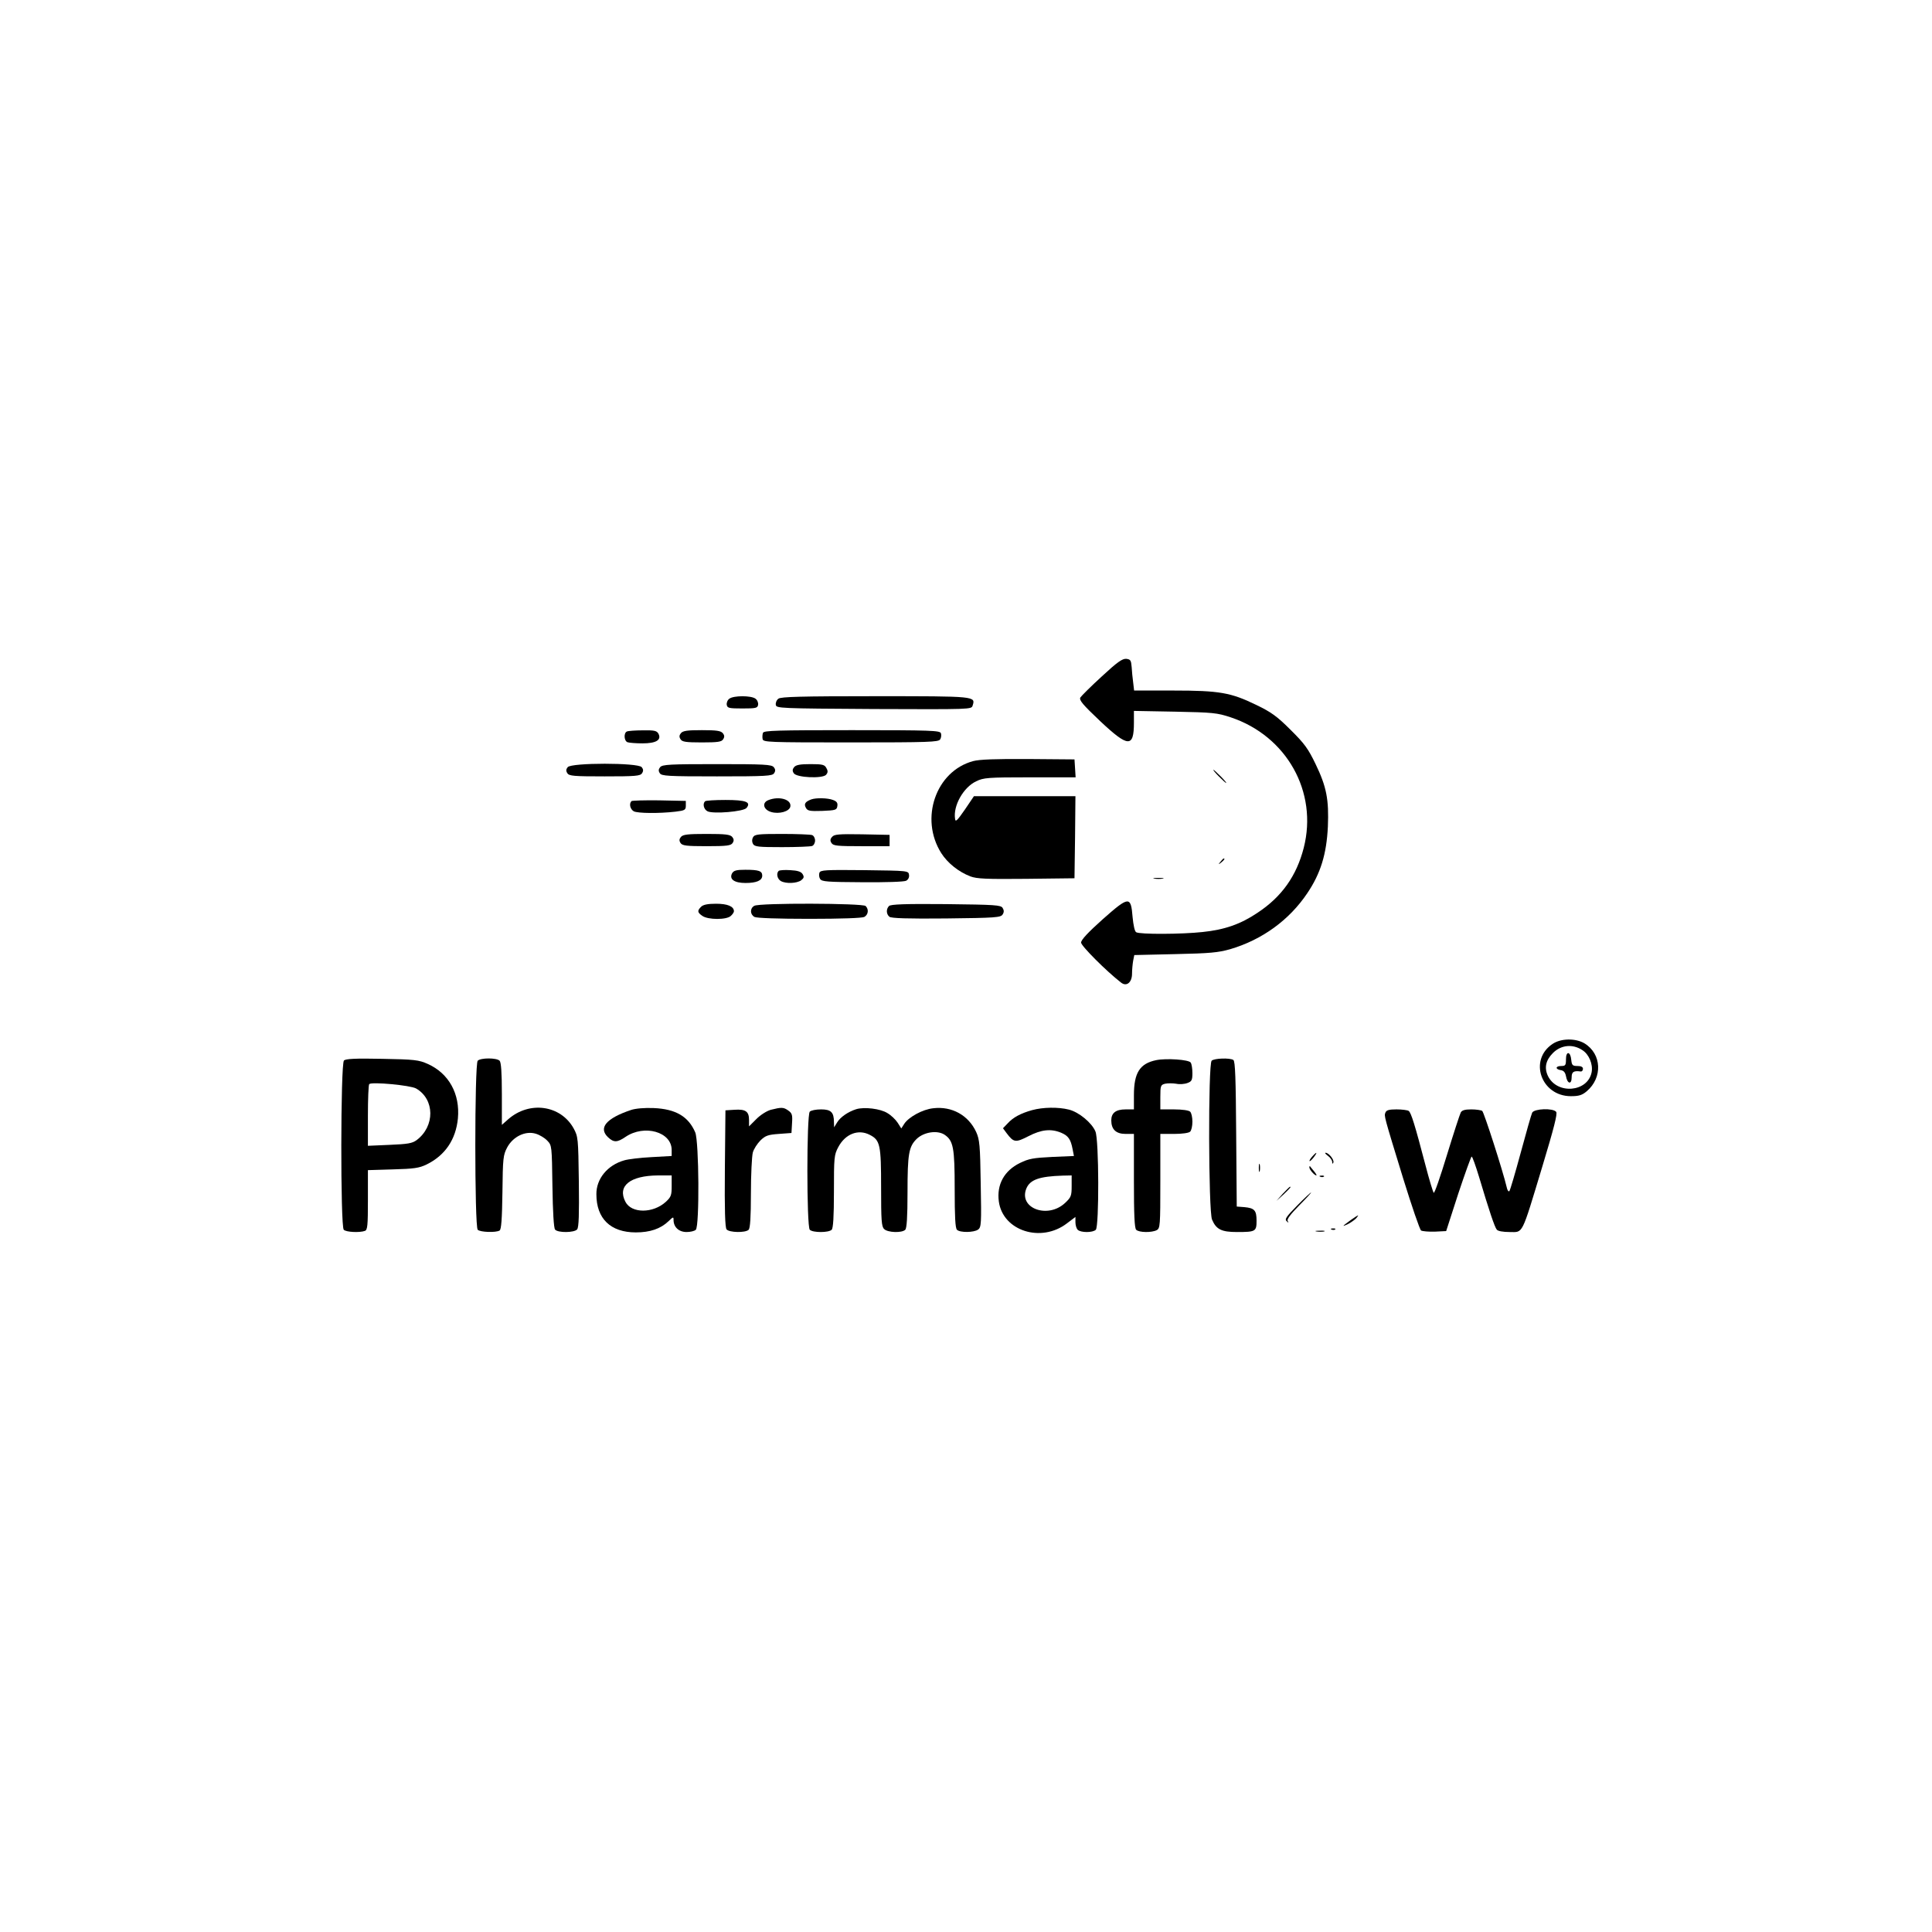 <?xml version="1.0" standalone="no"?>
<!DOCTYPE svg PUBLIC "-//W3C//DTD SVG 20010904//EN"
 "http://www.w3.org/TR/2001/REC-SVG-20010904/DTD/svg10.dtd">
<svg version="1.0" xmlns="http://www.w3.org/2000/svg"
 width="1024pt" height="1024pt" viewBox="0 0 1024 1024"
 preserveAspectRatio="xMidYMid meet">

<g transform="translate(0,1024) scale(0.1,-0.1)"
fill="#000000" stroke="none">
<path d="M5840 6655 c-57 -52 -108 -103 -114 -112 -7 -14 12 -37 105 -125 149
-140 179 -142 179 -8 l0 62 218 -4 c200 -4 223 -6 295 -30 297 -99 463 -396
387 -692 -38 -148 -116 -259 -245 -344 -89 -60 -174 -90 -292 -102 -109 -12
-333 -13 -351 -1 -8 4 -15 38 -19 80 -9 113 -19 112 -158 -11 -77 -69 -115
-109 -115 -124 0 -17 132 -150 212 -212 29 -23 58 1 58 47 0 21 3 52 6 69 l6
30 217 5 c184 4 227 8 291 26 170 50 314 155 409 297 71 105 102 208 109 352
6 144 -7 212 -65 332 -39 81 -58 108 -133 182 -72 72 -103 94 -182 132 -134
65 -193 76 -440 76 l-207 0 -5 43 c-3 23 -7 60 -8 82 -3 35 -6 40 -28 43 -21
2 -48 -17 -130 -93z"/>
<path d="M3866 6537 c-10 -7 -16 -22 -14 -33 3 -17 12 -19 83 -19 71 0 80 2
83 19 2 11 -4 26 -14 33 -23 17 -115 17 -138 0z"/>
<path d="M4126 6537 c-10 -7 -16 -22 -14 -33 3 -18 18 -19 520 -22 514 -2 517
-2 523 18 16 50 19 50 -514 50 -395 0 -501 -3 -515 -13z"/>
<path d="M3323 6363 c-18 -7 -16 -50 3 -57 9 -3 44 -6 79 -6 73 0 102 18 85
51 -9 16 -21 19 -83 18 -40 0 -78 -3 -84 -6z"/>
<path d="M3609 6354 c-9 -11 -10 -20 -2 -32 8 -14 28 -17 113 -17 85 0 105 3
113 17 8 12 7 21 -2 32 -11 13 -34 16 -111 16 -77 0 -100 -3 -111 -16z"/>
<path d="M4044 6356 c-3 -8 -4 -23 -2 -33 3 -17 28 -18 467 -18 416 0 465 2
474 16 6 9 7 24 4 33 -6 14 -50 16 -472 16 -396 0 -466 -2 -471 -14z"/>
<path d="M5158 6206 c-198 -53 -285 -305 -169 -488 34 -53 92 -99 154 -123 35
-13 84 -15 297 -13 l255 3 3 218 2 217 -269 0 -269 0 -48 -71 c-41 -59 -50
-68 -52 -49 -11 69 44 167 112 199 39 19 60 21 285 21 l242 0 -3 48 -3 47
-245 2 c-173 1 -259 -2 -292 -11z"/>
<path d="M3009 6174 c-9 -11 -10 -20 -2 -32 9 -15 34 -17 198 -17 164 0 189 2
198 17 8 12 7 21 -2 32 -20 24 -372 24 -392 0z"/>
<path d="M3499 6174 c-9 -11 -10 -20 -2 -32 9 -15 41 -17 303 -17 262 0 294 2
303 17 8 12 7 21 -2 32 -12 14 -51 16 -301 16 -250 0 -289 -2 -301 -16z"/>
<path d="M4209 6174 c-9 -11 -10 -20 -2 -32 14 -24 154 -30 172 -8 9 11 10 20
1 35 -9 18 -20 21 -84 21 -55 0 -77 -4 -87 -16z"/>
<path d="M6460 6125 c19 -19 36 -35 39 -35 3 0 -10 16 -29 35 -19 19 -36 35
-39 35 -3 0 10 -16 29 -35z"/>
<path d="M4072 5999 c-35 -14 -26 -51 16 -63 42 -12 96 3 101 29 7 38 -60 57
-117 34z"/>
<path d="M4300 6003 c-32 -12 -40 -24 -29 -44 9 -17 20 -19 87 -17 71 3 77 5
80 25 3 17 -3 26 -23 33 -28 11 -90 12 -115 3z"/>
<path d="M3347 5994 c-14 -14 -7 -43 12 -54 21 -11 134 -12 221 -2 50 6 55 9
55 32 l0 25 -141 3 c-77 1 -143 -1 -147 -4z"/>
<path d="M3737 5993 c-14 -13 -7 -43 13 -53 29 -15 192 -2 207 18 25 31 -3 42
-112 42 -56 0 -105 -3 -108 -7z"/>
<path d="M3609 5804 c-9 -11 -10 -20 -2 -32 9 -14 30 -17 138 -17 108 0 129 3
138 17 8 12 7 21 -2 32 -11 13 -36 16 -136 16 -100 0 -125 -3 -136 -16z"/>
<path d="M3991 5802 c-6 -11 -6 -24 0 -35 9 -15 28 -17 154 -17 79 0 150 3
159 6 9 3 16 16 16 29 0 13 -7 26 -16 29 -9 3 -80 6 -159 6 -128 0 -145 -2
-154 -18z"/>
<path d="M4410 5804 c-10 -11 -11 -20 -3 -32 9 -15 31 -17 159 -17 l149 0 0
30 0 30 -146 3 c-124 2 -148 0 -159 -14z"/>
<path d="M6469 5673 c-13 -16 -12 -17 4 -4 16 13 21 21 13 21 -2 0 -10 -8 -17
-17z"/>
<path d="M3880 5611 c-16 -31 12 -51 71 -51 59 0 89 13 89 39 0 25 -19 31 -90
31 -48 0 -61 -4 -70 -19z"/>
<path d="M4127 5624 c-14 -14 -7 -43 12 -54 28 -15 84 -12 107 4 15 12 17 18
8 33 -8 13 -26 19 -65 21 -30 2 -58 0 -62 -4z"/>
<path d="M4343 5614 c-3 -9 -2 -24 4 -33 9 -14 39 -16 224 -17 121 -1 222 2
232 8 11 6 17 18 15 31 -3 22 -5 22 -236 25 -209 2 -233 1 -239 -14z"/>
<path d="M6118 5583 c12 -2 32 -2 45 0 12 2 2 4 -23 4 -25 0 -35 -2 -22 -4z"/>
<path d="M3716 5434 c-21 -21 -20 -30 6 -48 30 -22 131 -22 152 0 9 8 16 19
16 24 0 26 -34 40 -95 40 -44 0 -68 -5 -79 -16z"/>
<path d="M3998 5439 c-24 -13 -23 -46 1 -59 12 -6 123 -10 291 -10 168 0 279
4 291 10 21 12 25 40 7 58 -15 15 -564 17 -590 1z"/>
<path d="M4712 5438 c-16 -16 -15 -43 2 -57 9 -8 97 -11 301 -9 262 3 289 5
299 21 8 12 8 22 0 35 -10 15 -38 17 -300 20 -217 2 -293 -1 -302 -10z"/>
<path d="M8229 4707 c-128 -85 -61 -277 97 -277 42 0 59 5 84 26 85 72 80 198
-12 254 -47 28 -125 27 -169 -3z m158 -33 c35 -22 57 -75 49 -117 -20 -106
-184 -120 -232 -19 -20 43 -11 83 27 121 43 43 105 49 156 15z"/>
<path d="M8300 4626 c0 -32 -3 -36 -25 -36 -31 0 -33 -17 -3 -22 16 -2 24 -12
28 -32 7 -41 30 -46 30 -7 0 30 10 37 48 32 6 -1 12 5 12 14 0 10 -10 15 -29
15 -26 0 -30 4 -33 32 -4 46 -28 49 -28 4z"/>
<path d="M1823 4619 c-18 -18 -19 -879 -1 -897 13 -13 85 -16 112 -6 14 5 16
29 16 164 l0 158 133 4 c111 3 139 7 178 26 98 48 155 132 166 244 12 130 -48
239 -160 289 -47 21 -69 24 -242 27 -145 3 -193 0 -202 -9z m382 -148 c100
-57 101 -201 3 -274 -23 -17 -47 -21 -143 -25 l-115 -5 0 160 c0 88 3 163 7
167 13 13 217 -6 248 -23z"/>
<path d="M2532 4618 c-17 -17 -17 -879 0 -896 13 -13 96 -16 116 -4 9 6 13 60
15 203 2 181 4 197 25 237 31 58 97 90 152 73 20 -6 47 -22 61 -37 24 -25 24
-28 27 -242 2 -134 7 -221 14 -229 15 -18 102 -17 117 1 9 11 11 79 9 253 -3
232 -4 239 -28 283 -69 123 -234 146 -346 48 l-34 -30 0 164 c0 114 -4 168
-12 176 -16 16 -100 16 -116 0z"/>
<path d="M6128 4621 c-87 -18 -118 -67 -118 -186 l0 -75 -44 0 c-52 0 -76 -19
-76 -58 0 -48 25 -72 76 -72 l44 0 0 -248 c0 -180 3 -251 12 -260 15 -15 82
-16 109 -2 18 10 19 24 19 260 l0 250 73 0 c43 0 78 5 85 12 7 7 12 30 12 53
0 23 -5 46 -12 53 -7 7 -42 12 -85 12 l-73 0 0 65 c0 61 2 65 25 71 14 3 40 3
59 0 18 -4 45 -2 60 4 22 8 26 15 26 52 0 24 -4 49 -9 56 -9 16 -130 24 -183
13z"/>
<path d="M6422 4618 c-19 -19 -17 -797 2 -842 22 -52 50 -66 132 -66 99 0 104
3 104 60 0 55 -11 67 -65 72 l-40 3 -3 384 c-2 293 -5 387 -15 393 -19 12
-102 9 -115 -4z"/>
<path d="M3345 4357 c-132 -44 -175 -95 -122 -145 30 -28 48 -28 92 2 100 68
245 27 245 -69 l0 -32 -107 -6 c-60 -3 -124 -11 -144 -17 -89 -25 -149 -98
-148 -180 0 -129 75 -202 209 -202 75 0 131 19 173 59 25 24 27 25 27 7 0 -38
28 -64 69 -64 20 0 42 5 49 12 20 20 17 468 -3 516 -36 84 -103 124 -220 129
-48 2 -96 -2 -120 -10z m215 -403 c0 -49 -3 -58 -31 -84 -68 -62 -182 -62
-214 0 -44 84 24 139 173 140 l72 0 0 -56z"/>
<path d="M4086 4358 c-22 -6 -55 -27 -77 -49 l-39 -39 0 34 c0 45 -18 58 -77
54 l-48 -3 -3 -309 c-2 -219 1 -313 9 -322 14 -17 100 -19 117 -2 8 8 12 66
12 192 0 100 5 197 10 217 5 19 24 48 41 65 26 25 40 30 97 34 l67 5 3 52 c3
44 0 53 -20 67 -25 18 -36 18 -92 4z"/>
<path d="M4538 4361 c-44 -14 -84 -42 -101 -70 l-16 -26 -1 28 c0 52 -16 67
-68 67 -27 0 -53 -5 -60 -12 -17 -17 -17 -609 0 -626 16 -16 100 -16 116 0 8
8 12 68 12 203 0 180 1 194 23 235 37 70 106 97 167 65 55 -28 60 -53 60 -279
0 -173 2 -207 16 -220 18 -19 94 -22 112 -4 8 8 12 67 12 197 0 207 7 244 49
285 38 36 108 47 147 22 47 -32 54 -67 54 -289 0 -144 3 -206 12 -215 16 -16
90 -15 112 1 17 12 18 31 14 243 -3 205 -6 234 -24 274 -41 89 -129 138 -228
126 -56 -6 -129 -46 -153 -82 l-16 -25 -19 30 c-11 17 -35 40 -54 51 -37 24
-124 34 -166 21z"/>
<path d="M5470 4356 c-60 -17 -100 -38 -129 -70 l-25 -26 20 -27 c37 -49 47
-50 115 -15 68 35 119 41 174 18 37 -16 50 -34 60 -87 l7 -36 -116 -5 c-99 -5
-123 -9 -170 -32 -84 -41 -124 -115 -112 -204 21 -156 224 -221 361 -116 l45
34 0 -28 c0 -15 5 -33 12 -40 16 -16 80 -16 96 0 18 18 17 477 -2 521 -19 46
-88 103 -141 116 -56 14 -137 13 -195 -3z m210 -402 c0 -52 -3 -60 -35 -90
-92 -86 -248 -28 -205 77 20 47 69 64 193 68 l47 1 0 -56z"/>
<path d="M7343 4343 c-7 -19 -10 -10 95 -352 45 -145 87 -268 94 -273 7 -4 40
-7 73 -6 l60 3 64 198 c36 108 68 197 71 197 4 0 21 -48 39 -107 54 -181 83
-267 94 -280 5 -8 33 -13 68 -13 73 0 61 -25 173 345 62 205 82 283 74 292
-17 21 -115 17 -127 -4 -5 -10 -32 -106 -61 -213 -29 -107 -56 -199 -60 -203
-4 -5 -11 4 -14 20 -21 89 -121 399 -130 405 -6 4 -32 8 -58 8 -35 0 -50 -5
-56 -17 -5 -10 -38 -111 -73 -225 -35 -115 -66 -205 -70 -200 -4 4 -24 70 -44
147 -55 210 -76 279 -89 287 -6 4 -35 8 -64 8 -40 0 -54 -4 -59 -17z"/>
<path d="M6955 4110 c-10 -11 -16 -22 -14 -24 2 -2 12 7 22 20 22 29 17 32 -8
4z"/>
<path d="M7038 4114 c12 -8 22 -23 23 -32 0 -11 2 -13 6 -4 6 14 -24 52 -41
52 -6 0 0 -7 12 -16z"/>
<path d="M6672 4050 c0 -19 2 -27 5 -17 2 9 2 25 0 35 -3 9 -5 1 -5 -18z"/>
<path d="M6940 4052 c0 -11 27 -42 37 -42 3 0 -2 10 -13 23 -10 12 -20 24 -21
26 -2 2 -3 -1 -3 -7z"/>
<path d="M6998 4003 c7 -3 16 -2 19 1 4 3 -2 6 -13 5 -11 0 -14 -3 -6 -6z"/>
<path d="M6799 3913 l-34 -38 38 34 c34 33 42 41 34 41 -2 0 -19 -17 -38 -37z"/>
<path d="M6875 3850 c-57 -58 -67 -72 -56 -82 11 -11 12 -10 6 1 -5 9 15 35
61 82 38 38 66 69 63 69 -2 0 -36 -31 -74 -70z"/>
<path d="M7160 3774 c-47 -34 -51 -39 -14 -21 17 9 36 23 43 31 17 21 13 19
-29 -10z"/>
<path d="M7058 3723 c7 -3 16 -2 19 1 4 3 -2 6 -13 5 -11 0 -14 -3 -6 -6z"/>
<path d="M6978 3713 c12 -2 30 -2 40 0 9 3 -1 5 -23 4 -22 0 -30 -2 -17 -4z"/>
</g>
</svg>
